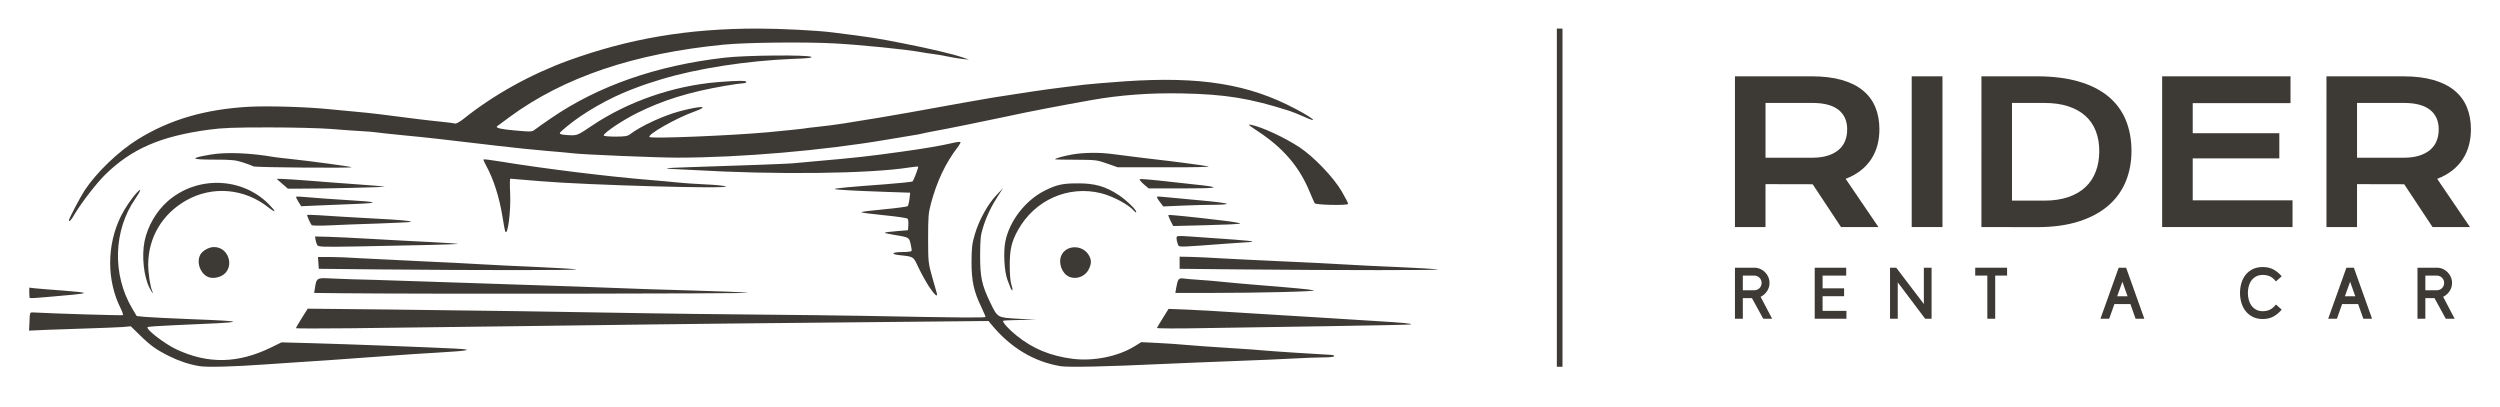 <?xml version="1.0" encoding="UTF-8" standalone="no"?>
<svg
   svg:contrastcolor="ffffff"
   svg:template="Contrast"
   svg:presentation="2.5"
   svg:layouttype="undefined"
   svg:specialfontid="undefined"
   svg:id1="165"
   svg:id2="151"
   svg:companyname="Rider"
   svg:companytagline="Rent a Car"
   version="1.1"
   viewBox="60 201 430 70"
   id="svg88"
   sodipodi:docname="rider.svg"
   inkscape:version="1.2.1 (9c6d41e410, 2022-07-14)"
   width="430"
   height="70"
   xmlns:inkscape="http://www.inkscape.org/namespaces/inkscape"
   xmlns:sodipodi="http://sodipodi.sourceforge.net/DTD/sodipodi-0.dtd"
   xmlns="http://www.w3.org/2000/svg"
   xmlns:svg="http://www.w3.org/2000/svg">
  <defs
     id="defs92" />
  <sodipodi:namedview
     id="namedview90"
     pagecolor="#ffffff"
     bordercolor="#000000"
     borderopacity="0.25"
     inkscape:showpageshadow="2"
     inkscape:pageopacity="0.0"
     inkscape:pagecheckerboard="0"
     inkscape:deskcolor="#d1d1d1"
     showgrid="false"
     inkscape:zoom="1.5556349"
     inkscape:cx="140.45712"
     inkscape:cy="205.06097"
     inkscape:window-width="1920"
     inkscape:window-height="1017"
     inkscape:window-x="1912"
     inkscape:window-y="-8"
     inkscape:window-maximized="1"
     inkscape:current-layer="svg88" />
  <g
     fill="#3d3935"
     fill-rule="none"
     stroke="none"
     stroke-width="1"
     stroke-linecap="butt"
     stroke-linejoin="miter"
     stroke-miterlimit="10"
     stroke-dasharray="none"
     stroke-dashoffset="0"
     font-family="none"
     font-weight="none"
     font-size="none"
     text-anchor="none"
     style="mix-blend-mode:normal"
     id="g22">
    <g
       data-paper-data="{&quot;isGlobalGroup&quot;:true,&quot;bounds&quot;:{&quot;x&quot;:65,&quot;y&quot;:205.9168647012038,&quot;width&quot;:420,&quot;height&quot;:58.16627059759247}}"
       id="g20">
      <g
         data-paper-data="{&quot;isSecondaryText&quot;:true}"
         fill-rule="nonzero"
         id="element-id-39468">
        <path
           d="m 361.333,252.274 h -1.568 v 3.549 h -1.354 v -8.778 h 3.336 c 0.359,0 0.696,0.069 1.01,0.207 0.314,0.138 0.589,0.326 0.828,0.564 0.238,0.238 0.426,0.516 0.564,0.834 0.138,0.318 0.207,0.656 0.207,1.016 0,0.527 -0.144,1.003 -0.433,1.43 -0.288,0.426 -0.654,0.744 -1.097,0.953 l 1.981,3.775 h -1.53 z m -1.568,-1.354 h 1.981 c 0.176,0 0.339,-0.031 0.489,-0.094 0.15,-0.063 0.282,-0.15 0.395,-0.263 0.113,-0.113 0.203,-0.247 0.27,-0.401 0.067,-0.155 0.1,-0.32 0.1,-0.495 0,-0.351 -0.121,-0.648 -0.364,-0.89 -0.242,-0.242 -0.539,-0.368 -0.89,-0.376 h -1.981 z"
           data-paper-data="{&quot;glyphName&quot;:&quot;R&quot;,&quot;glyphIndex&quot;:0,&quot;firstGlyphOfWord&quot;:true,&quot;word&quot;:1}"
           id="element-id-15824" />
        <path
           d="m 372.13,255.823 v -8.778 h 5.418 v 1.354 h -4.063 v 2.195 h 3.699 v 1.354 h -3.699 v 2.521 h 4.101 v 1.354 z"
           data-paper-data="{&quot;glyphName&quot;:&quot;E&quot;,&quot;glyphIndex&quot;:1,&quot;word&quot;:1}"
           id="element-id-83305" />
        <path
           d="m 391.129,255.823 -4.715,-6.258 v 6.258 h -1.329 v -8.778 h 1.066 l 4.753,6.245 v -6.245 h 1.329 v 8.778 z"
           data-paper-data="{&quot;glyphName&quot;:&quot;N&quot;,&quot;glyphIndex&quot;:2,&quot;word&quot;:1}"
           id="element-id-61679" />
        <path
           d="m 403.174,248.399 v 7.424 h -1.354 v -7.424 h -2.082 v -1.354 h 5.48 v 1.354 z"
           data-paper-data="{&quot;glyphName&quot;:&quot;T&quot;,&quot;glyphIndex&quot;:3,&quot;lastGlyphOfWord&quot;:true,&quot;word&quot;:1}"
           id="element-id-24503" />
        <path
           d="m 426.432,253.302 h -2.759 l -0.89,2.521 h -1.505 l 3.135,-8.778 h 1.279 l 3.135,8.778 h -1.505 z m -2.282,-1.342 h 1.793 c -0.084,-0.242 -0.161,-0.46 -0.232,-0.652 -0.071,-0.192 -0.14,-0.382 -0.207,-0.571 -0.067,-0.188 -0.136,-0.382 -0.207,-0.583 -0.071,-0.201 -0.153,-0.435 -0.245,-0.702 z"
           data-paper-data="{&quot;glyphName&quot;:&quot;A&quot;,&quot;glyphIndex&quot;:4,&quot;firstGlyphOfWord&quot;:true,&quot;lastGlyphOfWord&quot;:true,&quot;word&quot;:2}"
           id="element-id-71720" />
        <path
           d="m 445.281,251.384 c 0,-0.577 0.077,-1.133 0.232,-1.668 0.155,-0.535 0.393,-1.01 0.715,-1.423 0.322,-0.414 0.729,-0.744 1.223,-0.991 0.493,-0.247 1.074,-0.37 1.743,-0.37 0.711,0 1.327,0.142 1.85,0.426 0.523,0.284 0.993,0.673 1.411,1.166 l -0.991,0.878 c -0.359,-0.443 -0.721,-0.74 -1.085,-0.89 -0.364,-0.15 -0.75,-0.226 -1.16,-0.226 -0.443,0 -0.828,0.086 -1.154,0.257 -0.326,0.171 -0.596,0.401 -0.809,0.69 -0.213,0.288 -0.37,0.621 -0.47,0.997 -0.1,0.376 -0.15,0.765 -0.15,1.166 0,0.401 0.05,0.79 0.15,1.166 0.1,0.376 0.257,0.711 0.47,1.003 0.213,0.293 0.483,0.527 0.809,0.702 0.326,0.176 0.711,0.263 1.154,0.263 0.41,0 0.798,-0.082 1.166,-0.245 0.368,-0.163 0.727,-0.466 1.078,-0.909 l 0.991,0.878 c -0.41,0.493 -0.878,0.886 -1.405,1.179 -0.527,0.293 -1.145,0.439 -1.856,0.439 -0.669,0 -1.25,-0.128 -1.743,-0.382 -0.493,-0.255 -0.901,-0.592 -1.223,-1.01 -0.322,-0.418 -0.56,-0.897 -0.715,-1.436 -0.155,-0.539 -0.232,-1.093 -0.232,-1.662 z"
           data-paper-data="{&quot;glyphName&quot;:&quot;C&quot;,&quot;glyphIndex&quot;:5,&quot;firstGlyphOfWord&quot;:true,&quot;word&quot;:3}"
           id="element-id-5274" />
        <path
           d="m 465.601,253.302 h -2.759 l -0.89,2.521 h -1.505 l 3.135,-8.778 h 1.279 l 3.135,8.778 h -1.505 z m -2.282,-1.342 h 1.793 c -0.084,-0.242 -0.161,-0.46 -0.232,-0.652 -0.071,-0.192 -0.14,-0.382 -0.207,-0.571 -0.067,-0.188 -0.136,-0.382 -0.207,-0.583 -0.071,-0.201 -0.153,-0.435 -0.245,-0.702 z"
           data-paper-data="{&quot;glyphName&quot;:&quot;A&quot;,&quot;glyphIndex&quot;:6,&quot;word&quot;:3}"
           id="element-id-27610" />
        <path
           d="m 478.729,252.274 h -1.568 v 3.549 h -1.354 v -8.778 h 3.336 c 0.359,0 0.696,0.069 1.01,0.207 0.314,0.138 0.589,0.326 0.828,0.564 0.238,0.238 0.426,0.516 0.564,0.834 0.138,0.318 0.207,0.656 0.207,1.016 0,0.527 -0.144,1.003 -0.433,1.43 -0.288,0.426 -0.654,0.744 -1.097,0.953 l 1.981,3.775 h -1.53 z m -1.568,-1.354 h 1.981 c 0.176,0 0.339,-0.031 0.489,-0.094 0.15,-0.063 0.282,-0.15 0.395,-0.263 0.113,-0.113 0.203,-0.247 0.27,-0.401 0.067,-0.155 0.1,-0.32 0.1,-0.495 0,-0.351 -0.121,-0.648 -0.364,-0.89 -0.242,-0.242 -0.539,-0.368 -0.89,-0.376 h -1.981 z"
           data-paper-data="{&quot;glyphName&quot;:&quot;R&quot;,&quot;glyphIndex&quot;:7,&quot;lastGlyphOfWord&quot;:true,&quot;word&quot;:3}"
           id="element-id-32697" />
      </g>
      <g
         data-paper-data="{&quot;isPrimaryText&quot;:true}"
         fill-rule="nonzero"
         id="element-id-19360">
        <path
           d="m 358.411,214.127 h 13.186 c 1.99,0 3.715,0.207 5.175,0.622 1.46,0.415 2.67,1.015 3.632,1.8 0.962,0.785 1.678,1.742 2.148,2.869 0.47,1.128 0.705,2.405 0.705,3.832 0,0.962 -0.116,1.877 -0.348,2.745 -0.232,0.868 -0.589,1.667 -1.07,2.397 -0.481,0.73 -1.086,1.379 -1.816,1.949 -0.73,0.569 -1.587,1.042 -2.571,1.418 l 5.639,8.293 h -6.436 l -4.876,-7.364 h -0.149 l -7.962,-0.017 v 7.381 h -5.258 z m 13.319,13.999 c 0.995,0 1.866,-0.116 2.612,-0.348 0.746,-0.232 1.371,-0.558 1.874,-0.979 0.503,-0.42 0.879,-0.932 1.128,-1.534 0.249,-0.603 0.373,-1.274 0.373,-2.015 0,-1.449 -0.498,-2.568 -1.493,-3.359 -0.995,-0.791 -2.494,-1.186 -4.495,-1.186 h -8.061 v 9.421 z"
           data-paper-data="{&quot;glyphName&quot;:&quot;R&quot;,&quot;glyphIndex&quot;:0,&quot;firstGlyphOfWord&quot;:true,&quot;word&quot;:1}"
           id="element-id-41877" />
        <path
           d="m 388.814,214.127 h 5.291 v 25.925 h -5.291 z"
           data-paper-data="{&quot;glyphName&quot;:&quot;I&quot;,&quot;glyphIndex&quot;:1,&quot;word&quot;:1}"
           id="element-id-52774" />
        <path
           d="m 400.806,214.127 h 9.504 c 2.776,0 5.186,0.299 7.232,0.896 2.046,0.597 3.74,1.451 5.084,2.563 1.344,1.111 2.344,2.46 3.002,4.047 0.658,1.587 0.987,3.37 0.987,5.349 0,1.88 -0.326,3.619 -0.979,5.216 -0.652,1.598 -1.648,2.98 -2.986,4.147 -1.338,1.167 -3.03,2.079 -5.076,2.737 -2.046,0.658 -4.456,0.987 -7.232,0.987 l -9.537,-0.017 z m 10.798,21.38 c 1.57,0 2.947,-0.202 4.13,-0.605 1.183,-0.404 2.17,-0.976 2.961,-1.717 0.791,-0.741 1.385,-1.637 1.783,-2.687 0.398,-1.05 0.597,-2.223 0.597,-3.516 0,-1.272 -0.199,-2.419 -0.597,-3.442 -0.398,-1.023 -0.992,-1.891 -1.783,-2.604 -0.791,-0.713 -1.778,-1.263 -2.961,-1.65 -1.183,-0.387 -2.56,-0.581 -4.13,-0.581 h -5.54 v 16.802 z"
           data-paper-data="{&quot;glyphName&quot;:&quot;D&quot;,&quot;glyphIndex&quot;:2,&quot;word&quot;:1}"
           id="element-id-90009" />
        <path
           d="m 431.89,214.127 h 22.077 v 4.611 h -16.819 v 5.175 h 14.895 v 4.329 h -14.895 v 7.215 h 17.167 v 4.595 h -22.425 z"
           data-paper-data="{&quot;glyphName&quot;:&quot;E&quot;,&quot;glyphIndex&quot;:3,&quot;word&quot;:1}"
           id="element-id-12213" />
        <path
           d="m 460.153,214.127 h 13.186 c 1.99,0 3.715,0.207 5.175,0.622 1.46,0.415 2.67,1.015 3.632,1.8 0.962,0.785 1.678,1.742 2.148,2.869 0.47,1.128 0.705,2.405 0.705,3.832 0,0.962 -0.116,1.877 -0.348,2.745 -0.232,0.868 -0.589,1.667 -1.07,2.397 -0.481,0.73 -1.086,1.379 -1.816,1.949 -0.73,0.569 -1.587,1.042 -2.571,1.418 l 5.639,8.293 h -6.436 l -4.876,-7.364 h -0.149 l -7.962,-0.017 v 7.381 h -5.258 z m 13.319,13.999 c 0.995,0 1.866,-0.116 2.612,-0.348 0.746,-0.232 1.371,-0.558 1.874,-0.979 0.503,-0.42 0.879,-0.932 1.128,-1.534 0.249,-0.603 0.373,-1.274 0.373,-2.015 0,-1.449 -0.498,-2.568 -1.493,-3.359 -0.995,-0.791 -2.494,-1.186 -4.495,-1.186 h -8.061 v 9.421 z"
           data-paper-data="{&quot;glyphName&quot;:&quot;R&quot;,&quot;glyphIndex&quot;:4,&quot;lastGlyphOfWord&quot;:true,&quot;word&quot;:1}"
           id="element-id-72100" />
      </g>
      <g
         data-paper-data="{&quot;fillRule&quot;:&quot;evenodd&quot;,&quot;fillRuleOriginal&quot;:&quot;evenodd&quot;,&quot;isIcon&quot;:true,&quot;iconStyle&quot;:&quot;standalone&quot;,&quot;selectedEffects&quot;:{&quot;container&quot;:&quot;&quot;,&quot;transformation&quot;:&quot;&quot;,&quot;pattern&quot;:&quot;&quot;},&quot;bounds&quot;:{&quot;x&quot;:65,&quot;y&quot;:205.9168647012038,&quot;width&quot;:242.3532934858846,&quot;height&quot;:58.16627059759247},&quot;iconType&quot;:&quot;icon&quot;,&quot;rawIconId&quot;:&quot;6f1d5f35-cc72-4d22-aceb-8ea2ae655c0a&quot;,&quot;isSvgStockIcon&quot;:true,&quot;combineTerms&quot;:&quot;car,sportscar&quot;,&quot;combineTermsExtended&quot;:{&quot;icon&quot;:[&quot;car&quot;,&quot;sportscar&quot;]},&quot;isDetailed&quot;:false,&quot;suitableAsStandaloneIcon&quot;:true}"
         fill-rule="evenodd"
         id="element-id-31127">
        <path
           d="m 74.568,233.73 c -0.695,1.051 -2.708,4.864 -2.708,5.149 0,0.392 0.41,-0.036 0.998,-1.087 1.229,-2.031 3.67,-5.185 5.149,-6.664 4.561,-4.508 9.586,-6.699 17.924,-7.822 2.334,-0.321 4.33,-0.392 10.352,-0.392 4.098,0 8.909,0.125 10.673,0.267 1.746,0.143 4.098,0.321 5.22,0.374 1.122,0.053 2.263,0.16 2.566,0.214 0.303,0.053 2.459,0.285 4.811,0.517 4.08,0.392 5.702,0.57 16.214,1.817 2.583,0.303 6.325,0.695 8.321,0.855 2.013,0.16 4.027,0.356 4.49,0.41 1.568,0.214 14.468,0.748 17.924,0.748 10.797,0 25.176,-1.229 36.169,-3.118 0.998,-0.178 2.69,-0.445 3.759,-0.624 1.069,-0.16 2.085,-0.356 2.245,-0.41 0.16,-0.053 1.105,-0.249 2.102,-0.428 1.835,-0.321 8.41,-1.657 12.169,-2.459 3.866,-0.855 9.799,-1.978 14.824,-2.869 4.9,-0.873 10.049,-1.247 15.465,-1.14 7.555,0.143 11.777,0.837 18.566,3.011 0.535,0.178 1.621,0.606 2.441,0.98 2.69,1.229 1.817,0.374 -1.39,-1.318 -8.036,-4.276 -16.338,-5.63 -29.309,-4.757 -2.922,0.214 -6.058,0.463 -6.931,0.57 -0.891,0.125 -2.762,0.356 -4.169,0.517 -2.352,0.285 -6.521,0.891 -11.528,1.693 -2.138,0.356 -7.18,1.247 -14.503,2.583 -2.833,0.517 -6.913,1.194 -11.421,1.906 -1.105,0.178 -3.029,0.428 -4.258,0.552 -1.247,0.125 -2.388,0.267 -2.566,0.321 -0.178,0.036 -2.922,0.321 -6.111,0.624 -6.325,0.57 -20.044,1.14 -20.347,0.82 -0.41,-0.41 4.561,-3.243 7.644,-4.347 2.904,-1.033 1.301,-1.087 -2.494,-0.071 -2.779,0.748 -6.681,2.548 -8.517,3.955 -0.41,0.321 -0.909,0.392 -2.512,0.392 -1.087,0 -1.996,-0.089 -1.996,-0.196 0,-0.445 3.189,-2.583 5.684,-3.831 4.49,-2.245 9.033,-3.653 15.269,-4.722 1.39,-0.232 2.744,-0.428 3.047,-0.428 0.285,0 0.535,-0.089 0.535,-0.214 0,-0.267 -1.336,-0.267 -4.918,0.018 -7.626,0.624 -15.465,3.332 -21.701,7.537 -2.263,1.532 -2.477,1.621 -3.528,1.604 -0.624,0 -1.354,-0.071 -1.639,-0.16 -0.499,-0.143 -0.463,-0.196 0.855,-1.301 2.851,-2.388 7.269,-4.918 11.189,-6.414 2.423,-0.926 2.779,-1.033 5.22,-1.782 6.076,-1.835 14.61,-3.154 22.378,-3.474 2.708,-0.089 3.599,-0.196 3.314,-0.356 -0.677,-0.374 -11.261,-0.285 -14.913,0.143 -11.688,1.336 -21.737,4.846 -29.862,10.423 -1.176,0.802 -2.388,1.657 -2.708,1.906 -0.535,0.428 -0.641,0.445 -3.403,0.196 -2.494,-0.214 -3.474,-0.445 -3.154,-0.731 0.053,-0.053 0.998,-0.748 2.12,-1.568 9.372,-6.895 21.505,-10.975 36.9,-12.472 3.759,-0.374 13.987,-0.481 18.886,-0.214 4.454,0.232 12.615,1.051 14.931,1.497 0.588,0.107 1.604,0.267 2.245,0.339 0.659,0.089 1.764,0.267 2.459,0.428 0.713,0.16 1.817,0.339 2.459,0.41 l 1.176,0.125 -1.176,-0.41 c -1.675,-0.57 -5.434,-1.461 -10.138,-2.388 -4.668,-0.926 -5.666,-1.069 -12.169,-1.889 -2.673,-0.339 -8.98,-0.659 -12.882,-0.659 -12.009,0 -22.093,1.71 -32.57,5.506 -6.468,2.352 -12.846,5.898 -17.995,10.013 -0.659,0.535 -1.301,0.873 -1.497,0.82 -0.178,-0.071 -1.354,-0.214 -2.583,-0.339 -1.247,-0.125 -3.261,-0.356 -4.49,-0.517 -4.704,-0.624 -7.661,-0.98 -9.924,-1.176 -1.301,-0.107 -3.314,-0.303 -4.49,-0.428 -3.973,-0.41 -10.601,-0.606 -13.969,-0.428 -7.555,0.428 -13.63,2.209 -19.136,5.63 -3.296,2.049 -7.038,5.648 -9.087,8.73 z m 210.689,0.249 c 0.392,0.944 0.784,1.835 0.873,1.978 0.178,0.303 5.577,0.41 5.737,0.125 0.053,-0.089 -0.445,-1.069 -1.105,-2.192 -1.443,-2.441 -4.828,-5.969 -7.269,-7.572 -2.548,-1.675 -6.503,-3.51 -8.321,-3.849 -0.624,-0.125 -0.445,0.036 1.176,1.105 4.347,2.851 7.145,6.111 8.909,10.405 z m -67.26,13.078 c 0.463,0.98 1.283,2.459 1.817,3.278 0.98,1.461 1.586,1.942 1.283,0.98 -0.089,-0.249 -0.445,-1.532 -0.802,-2.815 -0.624,-2.227 -0.659,-2.53 -0.659,-6.503 0,-3.67 0.053,-4.365 0.481,-5.969 1.016,-3.813 2.512,-6.984 4.579,-9.675 0.339,-0.445 0.57,-0.855 0.499,-0.926 -0.071,-0.071 -0.766,0.018 -1.568,0.214 -1.835,0.428 -4.65,0.909 -8.499,1.443 -5.773,0.802 -7.626,1.016 -15.358,1.693 -1.425,0.125 -3.011,0.267 -3.528,0.321 -0.998,0.089 -9.835,0.41 -17.283,0.641 -2.281,0.071 -4.187,0.16 -4.24,0.214 -0.053,0.036 0.196,0.089 0.535,0.089 0.339,0 2.102,0.089 3.92,0.196 14.165,0.837 30.396,0.659 37.309,-0.445 0.748,-0.107 1.39,-0.178 1.443,-0.125 0.089,0.089 -0.748,2.298 -0.962,2.53 -0.089,0.089 -2.209,0.303 -4.739,0.499 -5.666,0.41 -8.552,0.677 -8.659,0.802 -0.125,0.125 3.528,0.321 8.748,0.499 l 4.24,0.143 -0.125,1.069 c -0.071,0.606 -0.214,1.158 -0.303,1.247 -0.089,0.089 -1.906,0.339 -4.009,0.535 -2.102,0.196 -3.902,0.41 -3.991,0.499 -0.089,0.071 1.639,0.303 3.831,0.517 2.334,0.232 4.08,0.481 4.169,0.624 0.089,0.143 0.143,0.641 0.107,1.105 l -0.053,0.855 -1.924,0.16 c -2.548,0.232 -2.619,0.267 -0.748,0.588 2.94,0.499 2.815,0.445 3.118,1.604 0.143,0.588 0.214,1.122 0.16,1.229 -0.053,0.089 -0.766,0.178 -1.568,0.178 -1.817,0 -2.138,0.356 -0.481,0.535 2.477,0.267 2.334,0.196 3.261,2.174 z m 27.047,-18.583 c 3.403,0.018 3.653,0.036 5.381,0.659 l 1.835,0.641 h 8.214 c 4.846,0.018 7.857,-0.053 7.359,-0.16 -0.802,-0.16 -6.806,-0.962 -8.748,-1.158 -0.998,-0.107 -5.47,-0.659 -7.751,-0.962 -2.227,-0.303 -5.007,-0.267 -6.984,0.089 -1.532,0.285 -2.886,0.659 -2.886,0.82 0,0.036 1.621,0.071 3.581,0.071 z m -143.269,0.463 c 0.802,0.249 1.621,0.57 1.817,0.677 0.356,0.196 17.087,0.321 16.873,0.143 -0.107,-0.107 -7.323,-1.087 -10.441,-1.408 -1.247,-0.125 -2.53,-0.285 -2.886,-0.339 -4.08,-0.713 -8.267,-0.873 -10.869,-0.428 -3.706,0.624 -3.581,0.873 0.481,0.873 3.118,0 3.759,0.071 5.024,0.481 z m 44.65,9.318 c 0.178,1.176 0.392,2.281 0.445,2.459 0.428,1.265 1.033,-3.385 0.873,-6.575 -0.071,-1.318 -0.053,-2.405 0.036,-2.405 0.089,0 2.405,0.196 5.167,0.428 7.947,0.677 32.944,1.372 31.875,0.891 -0.249,-0.107 -1.817,-0.267 -3.528,-0.339 -1.693,-0.071 -3.902,-0.232 -4.9,-0.339 -0.998,-0.107 -3.1,-0.303 -4.686,-0.428 -7.056,-0.57 -18.227,-1.942 -25.906,-3.207 -1.39,-0.232 -2.583,-0.374 -2.637,-0.321 -0.053,0.053 0.16,0.552 0.481,1.122 1.229,2.227 2.245,5.381 2.779,8.713 z m -38.842,-6.485 1.924,1.675 h 2.459 c 3.581,0.018 14.325,-0.249 14.236,-0.339 -0.053,-0.036 -2.138,-0.214 -4.65,-0.392 -2.512,-0.178 -6.307,-0.463 -8.41,-0.641 -2.12,-0.16 -4.24,-0.303 -4.704,-0.303 z m 148.453,0.053 c -0.089,0.071 0.232,0.463 0.695,0.873 l 0.837,0.713 h 5.862 c 6.432,0 6.931,-0.178 1.924,-0.695 -1.693,-0.178 -4.472,-0.481 -6.147,-0.677 -1.675,-0.178 -3.1,-0.285 -3.171,-0.214 z M 84.866,242.478 c -0.517,2.548 -0.143,6.093 0.855,8.053 0.249,0.463 0.481,0.855 0.535,0.855 0.053,0 0.018,-0.16 -0.089,-0.374 -0.303,-0.588 -0.677,-3.047 -0.677,-4.472 0,-4.686 2.423,-8.766 6.592,-11.1 4.472,-2.512 9.96,-2.031 14.058,1.212 1.39,1.087 1.443,0.837 0.107,-0.517 -4.632,-4.704 -12.383,-4.935 -17.407,-0.517 -1.942,1.693 -3.457,4.312 -3.973,6.86 z m 148.418,6.664 c 0.232,0.588 0.481,1.265 0.57,1.479 0.089,0.214 0.214,0.339 0.267,0.303 0.071,-0.071 0,-0.499 -0.16,-0.944 -0.178,-0.517 -0.285,-1.782 -0.285,-3.385 0,-2.69 0.321,-4.062 1.408,-6.004 2.869,-5.185 8.641,-7.751 14.289,-6.361 2.031,0.499 4.828,1.996 5.684,3.047 0.143,0.178 0.303,0.285 0.356,0.232 0.232,-0.232 -1.532,-1.978 -2.94,-2.922 -2.263,-1.514 -4.151,-2.067 -7.073,-2.049 -2.583,0 -3.599,0.214 -5.595,1.194 -3.385,1.657 -6.2,5.256 -6.895,8.855 -0.356,1.835 -0.16,5.203 0.374,6.557 z m -2.744,7.697 c 3.296,3.991 7.305,6.379 11.884,7.145 1.283,0.214 7.893,0.071 16.98,-0.356 3.688,-0.16 9.586,-0.41 13.113,-0.535 3.528,-0.125 7.982,-0.321 9.924,-0.428 1.924,-0.107 4.312,-0.196 5.274,-0.196 1.033,0 1.764,-0.089 1.764,-0.214 0,-0.125 -0.214,-0.214 -0.481,-0.214 -0.855,-0.018 -10.477,-0.641 -11.474,-0.748 -0.517,-0.071 -3.314,-0.267 -6.183,-0.445 -2.869,-0.178 -6.129,-0.41 -7.252,-0.517 -1.105,-0.107 -3.314,-0.267 -4.9,-0.339 l -2.886,-0.143 -1.247,0.766 c -2.815,1.71 -7.002,2.548 -10.548,2.102 -3.866,-0.499 -6.842,-1.728 -9.675,-4.009 -1.265,-1.016 -2.316,-2.156 -2.316,-2.512 0,-0.071 1.265,-0.143 2.815,-0.16 l 2.833,-0.036 -3.1,-0.178 c -3.581,-0.214 -3.457,-0.143 -4.775,-2.851 -1.425,-2.958 -1.71,-4.312 -1.71,-8 0.018,-2.869 0.071,-3.51 0.517,-4.9 0.588,-1.889 1.443,-3.67 2.601,-5.434 l 0.837,-1.283 -1.14,1.194 c -1.461,1.532 -2.993,4.276 -3.706,6.699 -0.499,1.657 -0.57,2.334 -0.588,4.811 0,3.261 0.392,5.096 1.693,7.768 0.392,0.82 0.713,1.568 0.713,1.675 0,0.178 -3.385,0.16 -21.22,-0.178 -3.047,-0.053 -11.065,-0.16 -17.817,-0.214 -6.753,-0.053 -14.966,-0.16 -18.245,-0.214 -13.612,-0.249 -32.214,-0.517 -45.327,-0.659 l -13.969,-0.143 -1.016,1.604 c -0.552,0.891 -1.016,1.675 -1.016,1.746 0,0.071 4.205,0.071 9.336,0.018 5.131,-0.071 17.461,-0.214 27.367,-0.339 9.906,-0.125 21.096,-0.267 24.855,-0.321 3.759,-0.053 18.245,-0.214 32.196,-0.339 l 25.372,-0.249 z M 89.089,262.255 c 1.728,0.855 3.492,1.443 5.274,1.728 1.283,0.214 6.129,0.071 11.261,-0.303 2.049,-0.143 4.793,-0.339 6.076,-0.41 2.209,-0.125 5.452,-0.356 15.252,-1.069 2.281,-0.178 6.022,-0.428 8.321,-0.552 5.559,-0.321 6.414,-0.517 2.975,-0.695 -4.615,-0.232 -19.082,-0.784 -24.57,-0.926 l -5.256,-0.143 -1.782,0.873 c -5.702,2.779 -10.851,2.886 -16.285,0.339 -2.049,-0.962 -5.31,-3.474 -4.971,-3.831 0.071,-0.089 2.227,-0.232 4.793,-0.339 12.561,-0.517 12.882,-0.641 2.619,-1.033 -3.581,-0.143 -7.127,-0.321 -7.893,-0.392 l -1.39,-0.143 -0.766,-1.283 c -3.474,-5.862 -3.243,-13.47 0.535,-18.904 0.962,-1.372 1.105,-1.978 0.249,-1.033 -0.926,0.998 -2.067,2.708 -2.726,4.027 -2.459,4.971 -2.477,11.029 -0.053,15.875 0.285,0.57 0.463,1.087 0.392,1.158 -0.089,0.089 -12.08,-0.267 -15.483,-0.463 -0.517,-0.036 -0.535,0.018 -0.588,1.55 L 65,257.872 l 3.047,-0.143 c 1.675,-0.071 4.971,-0.178 7.323,-0.249 2.352,-0.071 4.918,-0.178 5.702,-0.232 l 1.425,-0.125 1.568,1.532 c 1.835,1.8 2.815,2.494 5.024,3.599 z m 21.844,-27.421 c -0.053,0.053 0.125,0.445 0.392,0.873 l 0.481,0.766 2.797,-0.125 c 1.532,-0.071 4.472,-0.178 6.521,-0.267 4.436,-0.178 3.991,-0.356 -1.8,-0.695 -2.245,-0.125 -5.024,-0.339 -6.183,-0.445 -1.158,-0.107 -2.156,-0.16 -2.209,-0.107 z m 148.061,0 c -0.053,0.071 0.16,0.463 0.499,0.891 l 0.588,0.784 3.332,-0.143 c 1.835,-0.089 4.33,-0.143 5.559,-0.143 1.229,0 2.138,-0.089 2.031,-0.178 -0.107,-0.107 -2.031,-0.356 -4.258,-0.552 -2.245,-0.196 -4.864,-0.445 -5.862,-0.552 -0.98,-0.107 -1.835,-0.16 -1.889,-0.107 z m -146.173,3.154 c 0,0.214 0.606,1.55 0.784,1.728 0.089,0.107 1.425,0.125 2.958,0.053 1.532,-0.071 5.292,-0.232 8.392,-0.321 3.082,-0.107 5.666,-0.232 5.719,-0.285 0.16,-0.16 -1.71,-0.339 -6.218,-0.57 -4.846,-0.267 -6.592,-0.374 -9.55,-0.57 -1.14,-0.089 -2.085,-0.089 -2.085,-0.036 z m 148.15,0 c -0.053,0.036 0.107,0.481 0.356,0.98 l 0.463,0.909 5.684,-0.143 c 3.118,-0.071 5.755,-0.196 5.844,-0.285 0.071,-0.071 -1.212,-0.303 -2.886,-0.499 -5.47,-0.659 -9.372,-1.051 -9.461,-0.962 z m 1.39,3.973 c 0,0.249 0.089,0.677 0.214,0.98 0.046,0.118 0.059,0.213 0.107,0.287 0.201,0.314 1.044,0.216 8.053,-0.304 2.316,-0.16 4.312,-0.303 4.454,-0.303 0.143,0 0.214,-0.053 0.16,-0.107 -0.089,-0.089 -4.864,-0.463 -10.904,-0.855 -1.978,-0.125 -2.085,-0.107 -2.085,0.303 z m -148.097,0.249 c 0.053,0.285 0.178,0.713 0.285,0.909 0.196,0.356 0.659,0.374 7.073,0.267 10.067,-0.178 17.247,-0.356 17.158,-0.445 -0.053,-0.036 -2.138,-0.178 -4.65,-0.303 -2.512,-0.125 -7.02,-0.356 -10.013,-0.535 -2.993,-0.178 -6.45,-0.339 -7.679,-0.374 l -2.245,-0.053 z m -19.813,2.601 c -0.659,1.247 -0.107,3.029 1.158,3.742 0.641,0.356 1.55,0.321 2.423,-0.071 2.423,-1.158 1.497,-4.989 -1.229,-4.989 -0.855,0 -1.978,0.624 -2.352,1.318 z m 148.079,0.178 c -0.535,1.301 0.143,3.1 1.39,3.617 1.247,0.535 2.779,-0.071 3.367,-1.336 0.481,-0.98 0.463,-1.604 -0.053,-2.441 -1.105,-1.8 -3.92,-1.71 -4.704,0.16 z m 20.365,2.245 10.566,0.107 c 16.855,0.16 35.207,0.16 33.817,0 -0.695,-0.089 -3.813,-0.285 -6.931,-0.41 -3.1,-0.125 -7.198,-0.321 -9.069,-0.445 -1.889,-0.125 -6.681,-0.356 -10.673,-0.535 -3.991,-0.178 -8.748,-0.41 -10.566,-0.517 -1.817,-0.107 -4.169,-0.232 -5.22,-0.249 l -1.924,-0.036 z m -148.061,0 10.566,0.107 c 17.051,0.16 34.975,0.16 33.692,-0.018 -0.641,-0.089 -3.759,-0.267 -6.931,-0.41 -3.171,-0.125 -7.305,-0.339 -9.176,-0.445 -1.889,-0.125 -6.646,-0.356 -10.566,-0.535 -3.938,-0.178 -8.641,-0.41 -10.459,-0.517 -1.817,-0.125 -4.187,-0.214 -5.292,-0.214 h -1.978 z m -0.802,4.151 4.989,0.053 c 12.015,0.141 69.67,0.09 69.67,-0.083 0,-0.002 -0.007,-0.004 -0.022,-0.006 -0.82,-0.089 -5.292,-0.267 -9.924,-0.392 -4.65,-0.125 -10.69,-0.321 -13.452,-0.445 -2.762,-0.107 -9.71,-0.356 -15.465,-0.535 -5.755,-0.178 -12.757,-0.41 -15.572,-0.517 -2.815,-0.107 -7.234,-0.249 -9.817,-0.321 -2.583,-0.053 -5.808,-0.16 -7.18,-0.232 -1.632,-0.083 -2.311,-0.123 -2.65,0.197 -0.246,0.232 -0.312,0.655 -0.432,1.389 z m 149.576,-2.477 c -0.891,-0.125 -1.016,0.036 -1.318,1.675 l -0.125,0.802 h 6.058 c 8.285,0 18.53,-0.249 17.746,-0.445 -0.659,-0.16 -3.403,-0.428 -9.924,-0.944 -2.049,-0.178 -4.65,-0.392 -5.755,-0.517 -1.122,-0.125 -2.886,-0.267 -3.955,-0.339 -1.069,-0.053 -2.281,-0.178 -2.726,-0.232 z M 65.036,251.315 c 0,0.463 0.036,0.891 0.089,0.944 0.053,0.053 1.336,-0.018 2.833,-0.16 1.497,-0.143 3.563,-0.321 4.597,-0.41 1.033,-0.089 1.871,-0.214 1.871,-0.303 0,-0.089 -1.604,-0.267 -3.563,-0.41 -1.978,-0.143 -4.08,-0.303 -4.704,-0.374 l -1.122,-0.125 z m 194.992,4.365 c -0.535,0.855 -0.998,1.639 -1.033,1.728 -0.053,0.089 3.314,0.125 7.465,0.036 4.151,-0.071 13.969,-0.214 21.826,-0.339 7.857,-0.125 14.343,-0.249 14.379,-0.303 0.178,-0.16 -1.051,-0.285 -6.681,-0.624 -3.171,-0.196 -7.786,-0.481 -10.245,-0.641 -2.459,-0.16 -5.63,-0.356 -7.038,-0.428 -1.408,-0.071 -4.526,-0.267 -6.931,-0.428 -2.405,-0.16 -5.808,-0.356 -7.572,-0.428 l -3.207,-0.125 z"
           data-paper-data="{&quot;isPathIcon&quot;:true}"
           id="element-id-32959" />
      </g>
      <path
         d="m 327.776,264.083 v -58.166 h 0.97 v 58.166 z"
         data-paper-data="{&quot;isShapeTextSeparator&quot;:true}"
         fill-rule="nonzero"
         id="element-id-77566" />
    </g>
  </g>
  <rect
     data-element-id="element-id-31127"
     stroke-width="2"
     fill="transparent"
     class="invisible-element-box grouping-element"
     x="65"
     y="206"
     width="242"
     height="58"
     data-element-name="isIcon"
     id="rect52" />
  <rect
     data-element-id="element-id-32959"
     stroke-width="2"
     fill="transparent"
     class="invisible-element-box individual-element"
     x="65"
     y="206"
     width="242"
     height="58"
     id="rect54" />
  <rect
     data-element-id="element-id-19360"
     stroke-width="2"
     fill="transparent"
     class="invisible-element-box grouping-element"
     x="358"
     y="214"
     width="127"
     height="26"
     data-element-name="isPrimaryText"
     id="rect56" />
  <rect
     data-element-id="element-id-39468"
     stroke-width="2"
     fill="transparent"
     class="invisible-element-box grouping-element"
     x="358"
     y="247"
     width="124"
     height="9"
     data-element-name="isSecondaryText"
     id="rect58" />
  <rect
     data-element-id="element-id-90009"
     stroke-width="2"
     fill="transparent"
     class="invisible-element-box individual-element"
     x="401"
     y="214"
     width="26"
     height="26"
     id="rect60" />
  <rect
     data-element-id="element-id-41877"
     stroke-width="2"
     fill="transparent"
     class="invisible-element-box individual-element"
     x="358"
     y="214"
     width="25"
     height="26"
     id="rect62" />
  <rect
     data-element-id="element-id-72100"
     stroke-width="2"
     fill="transparent"
     class="invisible-element-box individual-element"
     x="460"
     y="214"
     width="25"
     height="26"
     id="rect64" />
  <rect
     data-element-id="element-id-12213"
     stroke-width="2"
     fill="transparent"
     class="invisible-element-box individual-element"
     x="432"
     y="214"
     width="22"
     height="26"
     id="rect66" />
  <rect
     data-element-id="element-id-52774"
     stroke-width="2"
     fill="transparent"
     class="invisible-element-box individual-element"
     x="389"
     y="214"
     width="5"
     height="26"
     id="rect68" />
  <rect
     data-element-id="element-id-71720"
     stroke-width="2"
     fill="transparent"
     class="invisible-element-box individual-element"
     x="421"
     y="247"
     width="8"
     height="9"
     id="rect70" />
  <rect
     data-element-id="element-id-27610"
     stroke-width="2"
     fill="transparent"
     class="invisible-element-box individual-element"
     x="460"
     y="247"
     width="8"
     height="9"
     id="rect72" />
  <rect
     data-element-id="element-id-61679"
     stroke-width="2"
     fill="transparent"
     class="invisible-element-box individual-element"
     x="385"
     y="247"
     width="7"
     height="9"
     id="rect74" />
  <rect
     data-element-id="element-id-5274"
     stroke-width="2"
     fill="transparent"
     class="invisible-element-box individual-element"
     x="445"
     y="247"
     width="7"
     height="9"
     id="rect76" />
  <rect
     data-element-id="element-id-77566"
     stroke-width="2"
     fill="transparent"
     class="invisible-element-box individual-element"
     x="328"
     y="206"
     width="1"
     height="58"
     id="rect78" />
  <rect
     data-element-id="element-id-15824"
     stroke-width="2"
     fill="transparent"
     class="invisible-element-box individual-element"
     x="358"
     y="247"
     width="6"
     height="9"
     id="rect80" />
  <rect
     data-element-id="element-id-24503"
     stroke-width="2"
     fill="transparent"
     class="invisible-element-box individual-element"
     x="400"
     y="247"
     width="6"
     height="9"
     id="rect82" />
  <rect
     data-element-id="element-id-32697"
     stroke-width="2"
     fill="transparent"
     class="invisible-element-box individual-element"
     x="476"
     y="247"
     width="6"
     height="9"
     id="rect84" />
  <rect
     data-element-id="element-id-83305"
     stroke-width="2"
     fill="transparent"
     class="invisible-element-box individual-element"
     x="372"
     y="247"
     width="5"
     height="9"
     id="rect86" />
</svg>
